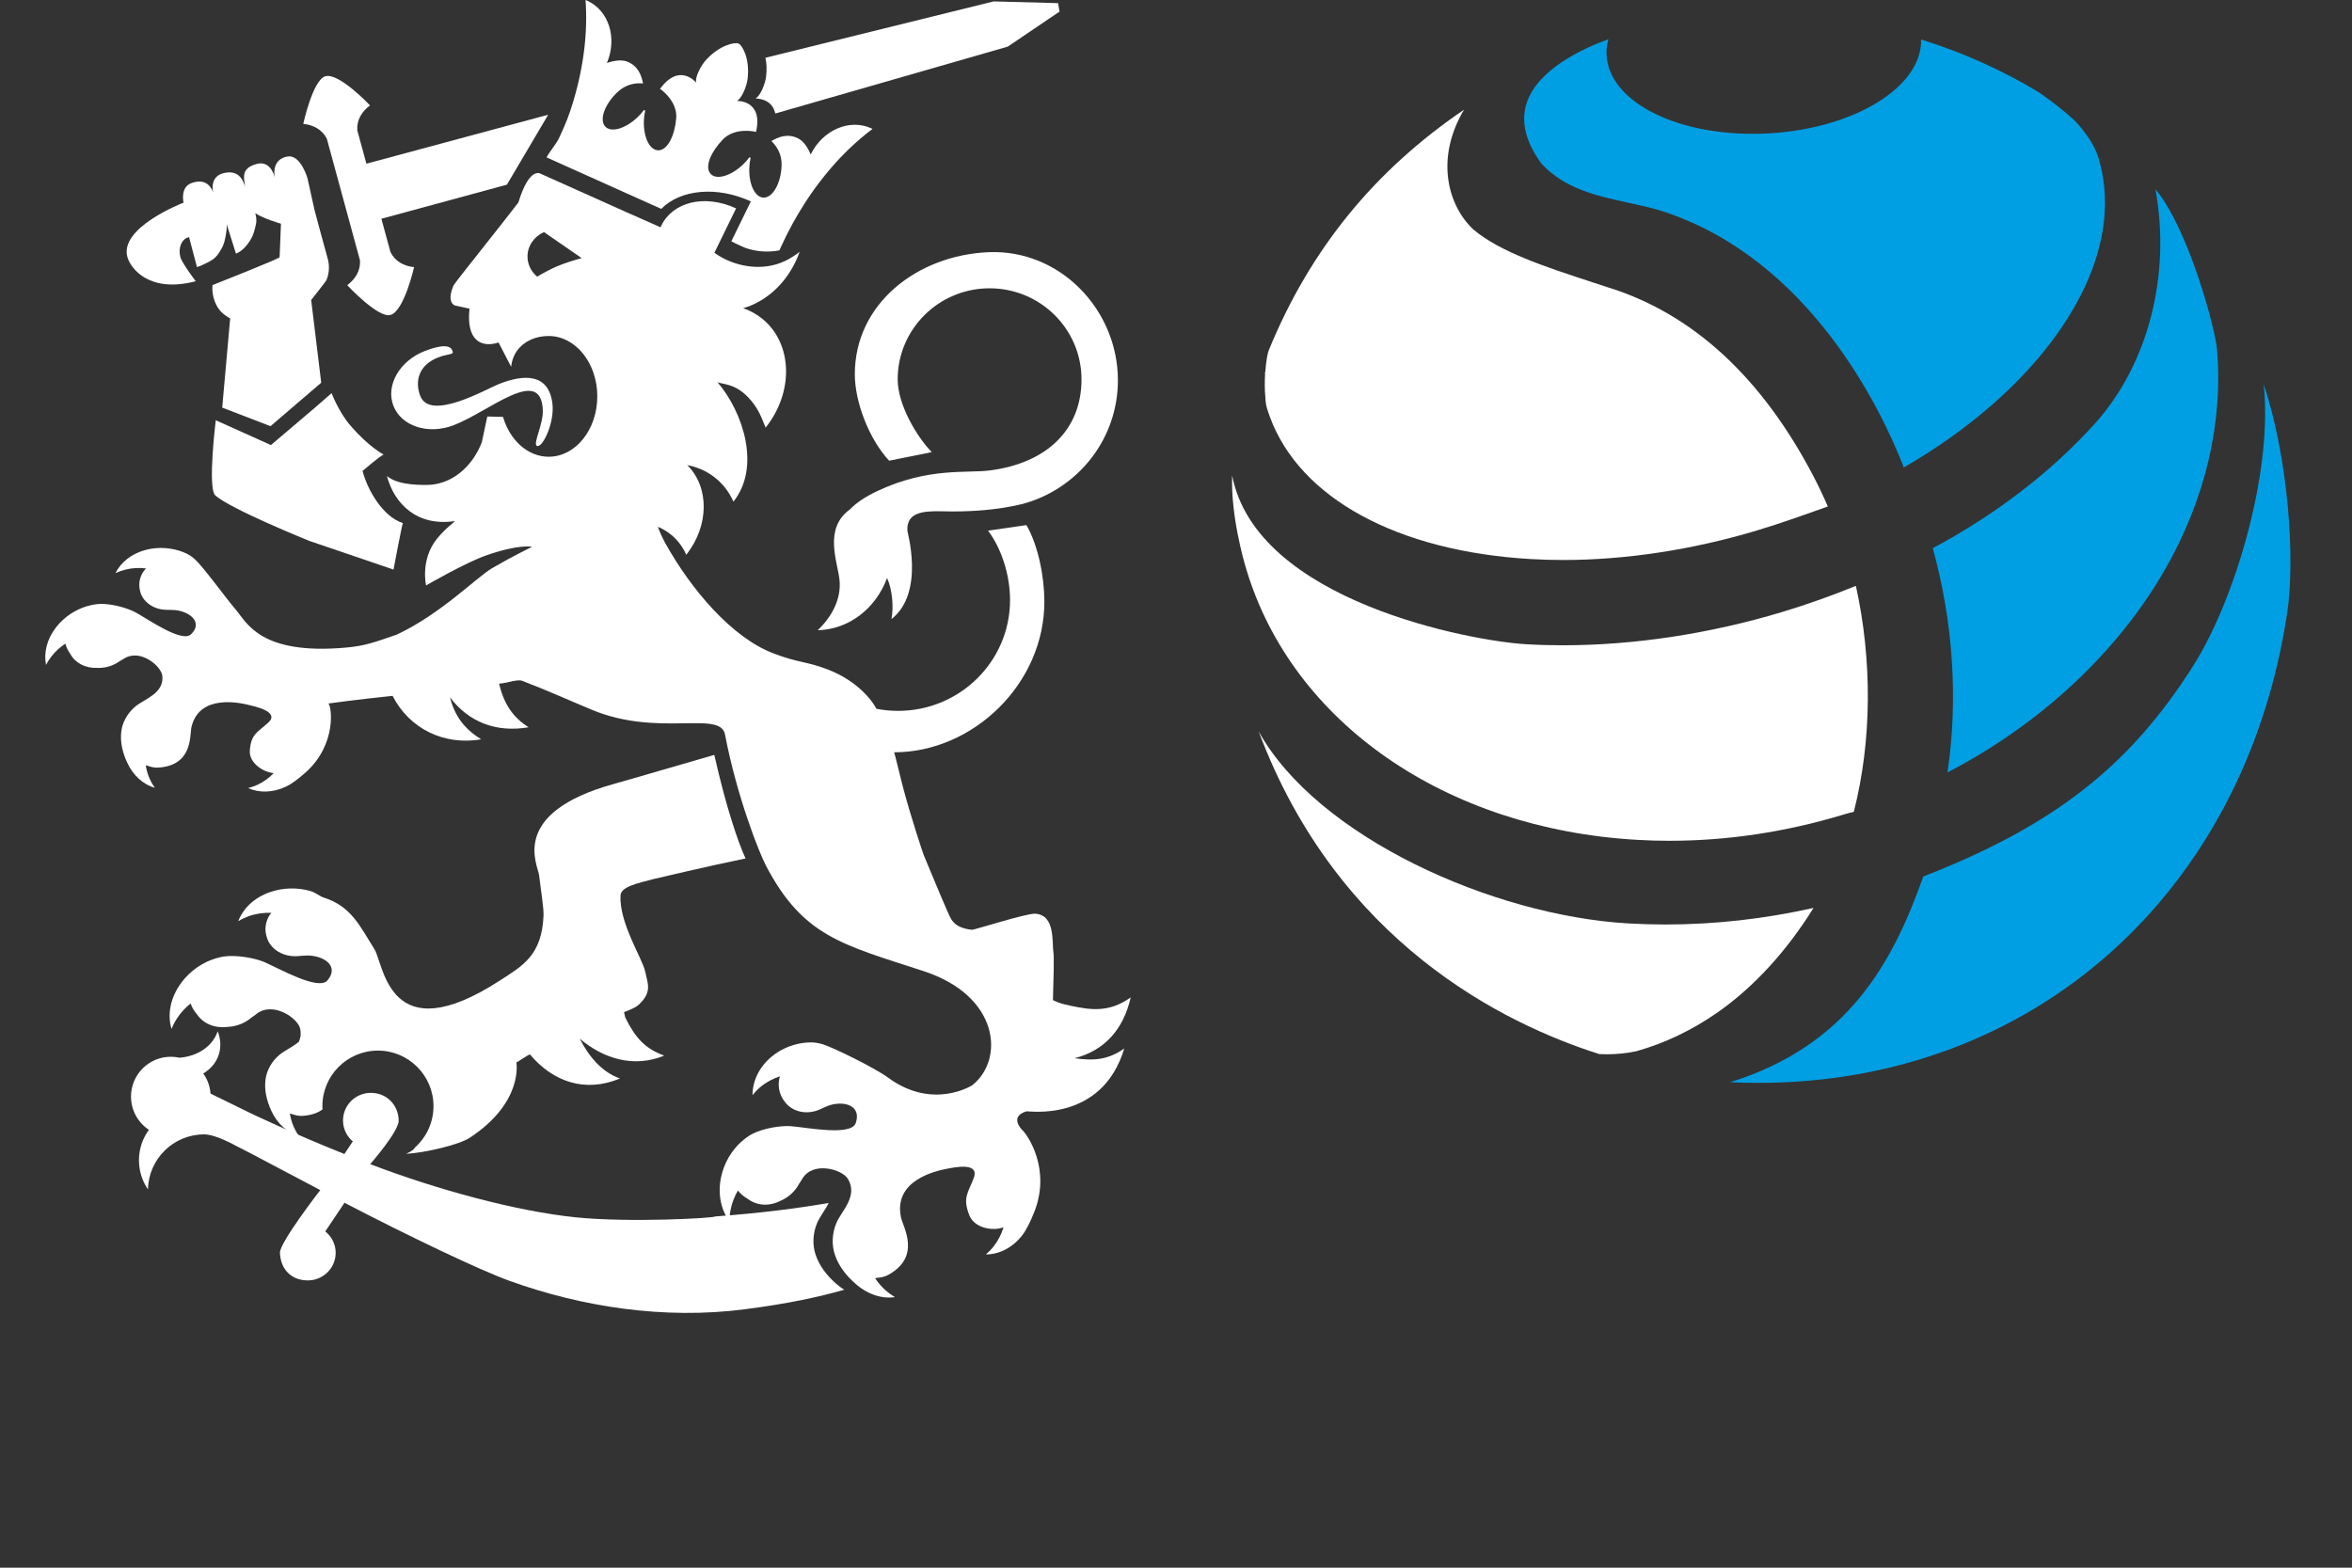 <?xml version="1.0" encoding="utf-8"?>
<!-- Generator: Adobe Illustrator 17.0.0, SVG Export Plug-In . SVG Version: 6.00 Build 0)  -->
<!DOCTYPE svg PUBLIC "-//W3C//DTD SVG 1.1//EN" "http://www.w3.org/Graphics/SVG/1.1/DTD/svg11.dtd">
<svg version="1.1" id="Layer_1" xmlns="http://www.w3.org/2000/svg" xmlns:xlink="http://www.w3.org/1999/xlink" x="0px" y="0px"
	 width="120px" height="80px" viewBox="0 0 120 80" enable-background="new 0 0 120 80" xml:space="preserve">
<rect x="0" y="0" width="120" height="80" fill="#333333" stroke="none"/>
<g>
	<path fill="#FFFFFF" d="M20.555,26.695c-1.024-0.334-1.798-1.673-2.058-2.662c0,0,0.943-0.813,1.08-0.834
		c0,0-0.735-0.371-1.68-1.46c-0.623-0.716-0.978-1.677-0.978-1.677l-0.869,0.757l-2.227,1.893l-2.815-1.267
		c0,0-0.426,3.464-0.026,3.833c0.739,0.684,4.792,2.322,4.792,2.322l4.303,1.466C20.077,29.067,20.499,26.82,20.555,26.695z"/>
	<path fill="#FFFFFF" d="M44.517,6.578c-0.025-0.012-0.051-0.025-0.074-0.035c-1.11-0.5-2.473,0.1-3.082,1.34
		c-0.09-0.218-0.299-0.646-0.626-0.813c-0.549-0.287-1.033-0.072-1.379,0.128c0.253,0.243,0.545,0.647,0.521,1.256
		c-0.03,0.867-0.424,1.597-0.88,1.629c-0.454,0.033-0.799-0.646-0.767-1.513c0.005-0.179,0.028-0.354,0.067-0.517l-0.063-0.026
		c-0.1,0.135-0.215,0.266-0.347,0.389c-0.639,0.596-1.381,0.786-1.654,0.427c-0.278-0.362,0.044-1.103,0.653-1.731
		c0.623-0.64,1.675-0.392,1.687-0.377c0.38-1.647-0.98-1.585-0.98-1.585c0.244-0.107,0.508-0.741,0.552-1.138
		c0.12-1.054-0.288-1.706-0.452-1.782c-0.002-0.004-0.007-0.002-0.011-0.004c-0.005-0.002-0.007-0.005-0.009-0.005
		c-0.167-0.072-0.932,0.053-1.65,0.836c-0.273,0.296-0.582,0.91-0.5,1.163c0,0-0.85-1.056-1.849,0.317
		c0.019-0.004,0.903,0.619,0.827,1.503c-0.077,0.867-0.426,1.597-0.881,1.629c-0.456,0.033-0.799-0.644-0.769-1.511
		c0.007-0.181,0.032-0.355,0.065-0.519L32.858,5.61c-0.102,0.135-0.218,0.267-0.352,0.392c-0.637,0.595-1.376,0.785-1.654,0.424
		c-0.273-0.361,0.021-1.135,0.658-1.731c0.445-0.417,0.943-0.47,1.298-0.436c-0.077-0.392-0.236-0.894-0.816-1.119
		c-0.341-0.128-0.804-0.004-1.027,0.072c0.54-1.27,0.097-2.683-1.015-3.181C29.927,0.019,29.901,0.011,29.874,0
		c0.118,1.587-0.081,3.346-0.614,5.137V5.135c-0.225,0.755-0.369,1.114-0.718,1.87c-0.15,0.333-0.487,0.709-0.656,1.026l5.851,2.628
		c0.973-0.99,2.832-1.179,4.572-0.382l-0.996,2.037c0.074,0.035,0.116,0.054,0.116,0.054c0.033,0.021,0.07,0.041,0.104,0.06
		L38,12.64c0.551,0.199,1.156,0.252,1.766,0.137c0.028-0.065,0.06-0.135,0.1-0.222c0.345-0.756,0.735-1.469,1.161-2.134
		l-0.002,0.002C42.032,8.846,43.236,7.539,44.517,6.578z"/>
	<path fill="#FFFFFF" d="M53.982,0.16l-3.285-0.088L39.054,2.947c0.055,0.26,0.077,0.577,0.035,0.943
		c-0.044,0.398-0.308,1.031-0.553,1.138c0,0,0.852-0.039,1.019,0.764l11.863-3.413l2.641-1.789L53.982,0.16z"/>
	<path fill="#FFFFFF" d="M27.969,5.855l-9.275,2.498l-0.464-1.699c-0.037-0.533,0.227-0.961,0.649-1.275
		c0,0-1.587-1.687-2.278-1.488c-0.639,0.179-1.128,2.428-1.128,2.428c0.517,0.06,0.961,0.288,1.202,0.758l1.692,6.212
		c0.032,0.528-0.234,0.948-0.651,1.263c0,0,1.564,1.689,2.204,1.52c0.697-0.181,1.207-2.44,1.207-2.44
		c-0.523-0.056-0.966-0.29-1.205-0.769l-0.463-1.7l6.404-1.74L27.969,5.855z"/>
	<path fill="#FFFFFF" d="M54.828,54.001c1.532-0.392,2.488-1.469,2.862-3.103c-0.839,0.589-1.605,0.713-2.692,0.5
		c-0.412-0.079-0.931-0.171-1.277-0.364c0.035-1.112,0.062-2.162,0.026-2.407c-0.081-0.533,0.111-1.937-0.931-2
		c-0.447-0.026-3.123,0.834-3.23,0.821c-0.959-0.111-1.068-0.547-1.26-0.971c-0.229-0.507-1.205-2.862-1.205-2.862
		s-0.658-1.916-1.094-3.614c-0.104-0.401-0.329-1.355-0.406-1.611c4.041,0,7.678-3.515,7.663-7.714
		c-0.005-1.279-0.324-2.862-0.916-3.879l-1.956,0.283c0.695,0.925,1.121,2.28,1.121,3.54c0,3.125-2.558,5.656-5.714,5.656
		c-0.377,0-0.746-0.037-1.103-0.106c-0.38-0.709-1.249-1.524-2.444-1.992c-1.121-0.44-1.525-0.336-2.847-0.85
		c-2.111-0.821-4.17-3.258-5.471-5.593c-0.193-0.348-0.317-0.649-0.389-0.853c0.25,0.104,0.484,0.243,0.697,0.422
		c0.332,0.278,0.584,0.621,0.751,1.005c1.173-1.471,1.186-3.45,0.053-4.574c0.536,0.1,1.043,0.327,1.476,0.69
		c0.389,0.324,0.683,0.727,0.878,1.175c1.408-1.763,0.5-4.564-0.813-6.096c0.287,0.12,0.874,0.055,1.56,0.765
		c0.563,0.588,0.7,1.103,0.896,1.552c1.437-1.8,1.385-4.254-0.137-5.528c-0.306-0.253-0.647-0.442-1.008-0.567
		c0.209-0.06,0.419-0.137,0.624-0.241c1.061-0.521,1.854-1.499,2.254-2.632c-0.222,0.174-0.463,0.325-0.716,0.452
		c-1.2,0.587-2.665,0.294-3.631-0.406l1.107-2.266c-1.629-0.744-3.228-0.32-3.811,0.872c-0.012,0.025-0.023,0.053-0.034,0.079
		c-0.007,0.007-0.012,0.012-0.012,0.012l-1.726-0.763l-4.375-1.962c0,0-0.574-0.431-1.149,1.46
		c-0.795,1.048-3.248,4.099-3.306,4.229c-0.384,0.876,0.062,1.027,0.062,1.027l0.753,0.164c0,0-0.104,0.677,0.083,1.177
		c0.355,0.959,1.395,0.547,1.395,0.547s0.487,0.941,0.644,1.246c0,0,0.014-0.41,0.295-0.82c0.403-0.535,0.999-0.755,1.62-0.755
		c1.369,0,2.479,1.379,2.479,3.08c0,1.701-1.11,3.081-2.479,3.081c-1.073,0-1.986-0.848-2.331-2.034l-0.802-0.019l-0.28,1.314
		c-0.489,1.27-1.559,2.178-2.82,2.178c-0.663,0-1.513-0.042-2.02-0.454c0.373,1.413,1.532,2.586,3.462,2.299
		c-0.062,0.1-0.438,0.329-0.89,0.876c-0.888,1.077-0.575,2.408-0.575,2.408s1.97-1.142,3.026-1.518
		c1.726-0.616,2.382-0.452,2.382-0.452s-0.969,0.463-2.037,1.087c-0.793,0.466-2.625,2.345-4.873,3.395
		c-1.195,0.415-1.661,0.574-2.572,0.658c-4.381,0.396-5.07-1.274-5.616-1.91c-0.494-0.574-1.684-2.217-2.109-2.6
		c-0.155-0.141-0.389-0.292-0.574-0.35v-0.005c-0.584-0.229-1.258-0.289-1.902-0.127c-0.744,0.19-1.297,0.637-1.573,1.194
		c0.157-0.072,0.326-0.134,0.503-0.178c0.347-0.09,0.705-0.106,1.057-0.062c-0.213,0.216-0.345,0.512-0.345,0.841
		c0,0.093,0.012,0.185,0.032,0.273c0.104,0.566,0.681,0.999,1.378,0.999c0.079,0,0.368,0.005,0.438,0.014
		c0.774,0.092,1.4,0.644,0.793,1.233c-0.464,0.45-2.178-0.76-2.834-1.119c-0.419-0.227-1.244-0.456-1.833-0.429
		c-0.195,0.009-0.431,0.053-0.607,0.109l-0.002-0.005c-0.61,0.178-1.189,0.547-1.603,1.078c-0.48,0.612-0.644,1.314-0.519,1.932
		c0.077-0.155,0.176-0.308,0.29-0.454c0.195-0.25,0.435-0.461,0.697-0.633c0.049,0.188,0.134,0.364,0.248,0.522
		c0.259,0.47,0.771,0.739,1.391,0.714c0.019,0,0.037,0.002,0.056,0.002c0.396,0,0.758-0.123,1.05-0.329
		c0.081-0.044,0.162-0.09,0.243-0.142c0.822-0.535,1.904,0.373,1.958,0.876c0.095,0.903-0.916,1.177-1.379,1.566
		c-0.398,0.334-0.662,0.802-0.716,1.281c-0.062,0.531,0.06,1.047,0.292,1.559c0.309,0.684,0.836,1.14,1.42,1.309
		c-0.097-0.137-0.185-0.287-0.259-0.452c-0.1-0.223-0.167-0.459-0.206-0.698c0.03,0.007,0.058,0.016,0.09,0.021
		c0.167,0.062,0.35,0.107,0.538,0.097c1.807-0.111,1.603-1.657,1.712-2.095c0.419-1.673,2.458-1.219,2.957-1.094
		c0.273,0.069,1.557,0.336,0.957,0.89c-0.533,0.491-0.888,0.573-0.943,1.437c-0.039,0.596,0.635,1.087,1.221,1.142
		c-0.234,0.239-0.507,0.443-0.813,0.588c-0.165,0.076-0.329,0.135-0.493,0.176c0.554,0.25,1.251,0.246,1.93-0.074
		c0.278-0.13,0.618-0.382,0.987-0.711c1.629-1.437,1.342-3.422,1.177-3.531c0,0,1.348-0.19,3.276-0.391
		c0.846,1.663,2.604,2.548,4.518,2.219c-0.823-0.519-1.333-1.137-1.589-2.143c0.954,1.265,2.359,1.812,4.011,1.527
		c-0.829-0.523-1.258-1.207-1.509-2.224c0.452-0.032,0.931-0.241,1.181-0.146c1.395,0.535,2.206,0.917,3.559,1.48
		c3.394,1.413,6.55,0.005,6.789,1.26c0.605,3.17,1.745,6.047,2.106,6.727c1.89,3.573,3.851,3.987,8.017,5.345
		c3.892,1.267,4.138,4.511,2.498,5.822c0,0-2.011,1.304-4.308-0.389c-0.677-0.496-2.715-1.497-3.313-1.694
		c-0.222-0.072-0.523-0.118-0.73-0.093l-0.002-0.005c-0.681,0.032-1.367,0.282-1.914,0.746c-0.631,0.536-0.954,1.249-0.95,1.948
		c0.114-0.146,0.248-0.287,0.401-0.417c0.294-0.248,0.637-0.429,0.999-0.547c-0.102,0.32-0.086,0.684,0.072,1.02
		c0.044,0.097,0.1,0.185,0.164,0.264c0.375,0.535,1.147,0.712,1.826,0.392c0.077-0.037,0.361-0.164,0.433-0.188
		c0.797-0.264,1.677,0.016,1.37,0.897c-0.234,0.677-2.489,0.225-3.302,0.16c-0.517-0.041-1.434,0.106-1.993,0.403
		c-0.186,0.1-0.394,0.252-0.538,0.391l-0.004-0.003c-0.51,0.464-0.894,1.108-1.04,1.842c-0.169,0.85,0.009,1.645,0.431,2.222
		c0.002-0.197,0.023-0.396,0.063-0.602c0.069-0.345,0.199-0.672,0.371-0.969c0.139,0.173,0.308,0.313,0.494,0.42
		c0.48,0.362,1.108,0.403,1.701,0.093c0.019-0.009,0.037-0.016,0.056-0.025c0.385-0.183,0.677-0.475,0.864-0.82
		c0.056-0.083,0.113-0.167,0.165-0.259c0.542-0.927,2.036-0.496,2.333-0.004c0.53,0.881-0.324,1.629-0.584,2.241
		c-0.225,0.524-0.255,1.124-0.077,1.64c0.197,0.574,0.566,1.047,1.04,1.464c0.633,0.56,1.365,0.785,2.018,0.688
		c-0.162-0.095-0.32-0.209-0.473-0.343c-0.206-0.183-0.385-0.394-0.538-0.621c0.034-0.005,0.065-0.01,0.097-0.019
		c0.195-0.016,0.394-0.051,0.574-0.151c1.706-0.943,0.756-2.433,0.651-2.934c-0.403-1.905,1.803-2.38,2.349-2.482
		c0.301-0.056,1.68-0.373,1.363,0.47c-0.28,0.753-0.587,0.999-0.222,1.909c0.251,0.63,1.147,0.823,1.742,0.609
		c-0.111,0.354-0.278,0.688-0.507,0.976c-0.123,0.155-0.255,0.29-0.394,0.408c0.663,0,1.339-0.324,1.845-0.964
		c0.206-0.262,0.415-0.677,0.616-1.182c0.89-2.225-0.359-3.96-0.565-4.162c0,0-0.774-0.711,0.178-0.996
		c0.079-0.024,3.847,0.591,4.986-3.205C56.566,54.063,55.853,54.152,54.828,54.001z M28.403,13.598
		c-0.329,0.141-0.683,0.332-0.997,0.521c-0.301-0.255-0.493-0.621-0.493-1.029c0-0.551,0.345-1.024,0.839-1.247l1.926,1.328
		C29.287,13.277,28.815,13.422,28.403,13.598z"/>
	<path fill="#FFFFFF" d="M25.455,19.597c-0.646,0.257-3.515,1.921-4.015,0.602c-0.29-0.765-0.067-1.583,0.924-1.961
		c0.44-0.169,0.697-0.139,0.739-0.246c-0.049-0.429-0.589-0.401-1.413-0.086c-1.297,0.498-2.021,1.749-1.62,2.797
		c0.401,1.049,1.779,1.495,3.075,0.997c1.828-0.7,4.468-3.086,4.55-0.76c0.024,0.721-0.519,1.712-0.301,1.814
		c0.274,0.13,0.911-1.166,0.79-2.164C27.995,19.063,26.764,19.078,25.455,19.597z"/>
	<path fill="#FFFFFF" d="M16.706,13.147c-0.111-0.371-0.66-2.433-0.66-2.433l-0.361-1.631c0,0-0.352-1.216-1.019-1.096
		c-0.771,0.137-0.683,0.88-0.647,1.073c-0.047-0.197-0.266-0.873-0.925-0.693c-0.822,0.224-0.642,0.702-0.591,1.159
		c-0.054-0.167-0.234-0.918-1.114-0.686c-0.614,0.162-0.565,0.748-0.517,0.982c-0.069-0.217-0.326-0.748-1.087-0.486
		c-0.584,0.201-0.438,0.932-0.419,1.005c0,0-3.378,1.291-2.848,2.838c0.178,0.519,1.082,1.793,3.469,1.173
		c0,0-0.705-0.931-0.783-1.226c-0.125-0.466,0.056-0.92,0.401-1.013c0.014-0.003,0.026-0.005,0.041-0.007l0.403,1.522l0.183-0.063
		c0,0,0.45-0.195,0.635-0.331c0.185-0.141,0.271-0.264,0.42-0.519c0.15-0.246,0.204-0.522,0.245-0.79
		c0.049-0.26,0.033-0.484,0.033-0.484l0.473,1.502c0,0,0.1-0.037,0.209-0.111c0.113-0.067,0.334-0.271,0.505-0.547
		c0.179-0.269,0.271-0.651,0.313-0.883c0.039-0.197-0.01-0.412-0.042-0.522c0.435,0.287,1.311,0.536,1.311,0.536l-0.068,1.708
		c0.012,0.07-3.422,1.423-3.422,1.423s-0.075,0.489,0.192,1.013c0.199,0.391,0.445,0.524,0.674,0.676l0.035-0.007l-0.408,4.572
		l2.463,0.947l2.588-2.219l-0.512-4.219c0.13-0.169,0.749-0.947,0.778-1.012C16.81,13.925,16.819,13.518,16.706,13.147z"/>
	<path fill="#FFFFFF" d="M31.899,51.918c-0.012-0.03-0.047-0.239-0.06-0.268c0.317-0.121,0.596-0.239,0.739-0.369
		c0.711-0.658,0.47-1.071,0.341-1.698c-0.13-0.649-1.337-2.484-1.26-3.888c0.025-0.468,0.952-0.633,1.617-0.82
		c0,0,2.845-0.676,4.762-1.068c-0.387-0.837-0.999-2.649-1.594-5.285c-1.643,0.471-4.046,1.182-5.112,1.478
		c-5.39,1.495-3.888,4.134-3.826,4.669c0.086,0.741,0.241,1.661,0.225,2.053c-0.081,2.053-1.108,2.586-2.203,3.299
		c-5.702,3.705-5.934-0.795-6.423-1.58c-0.753-1.205-1.193-2.192-2.581-2.635c-0.22-0.07-0.457-0.28-0.667-0.326l0.002-0.005
		c-0.665-0.193-1.411-0.188-2.101,0.056c-0.795,0.283-1.356,0.83-1.601,1.473c0.164-0.097,0.341-0.181,0.533-0.25
		c0.371-0.132,0.764-0.185,1.152-0.174c-0.209,0.26-0.326,0.598-0.292,0.957c0.01,0.104,0.033,0.202,0.063,0.297
		c0.174,0.609,0.85,1.026,1.615,0.955c0.086-0.009,0.403-0.032,0.482-0.03c0.857,0.019,1.601,0.561,0.997,1.27
		c-0.464,0.544-2.468-0.611-3.225-0.936c-0.484-0.206-1.413-0.373-2.055-0.283c-0.215,0.032-0.468,0.102-0.654,0.181l-0.004-0.005
		c-0.653,0.259-1.247,0.723-1.648,1.349c-0.463,0.721-0.572,1.508-0.369,2.173c0.07-0.178,0.16-0.357,0.273-0.53
		c0.188-0.294,0.427-0.551,0.698-0.767c0.074,0.204,0.183,0.389,0.324,0.549c0.334,0.489,0.922,0.732,1.601,0.64
		c0.021-0.002,0.042-0.002,0.063-0.003c0.433-0.041,0.818-0.213,1.117-0.468c0.084-0.056,0.169-0.116,0.251-0.183
		c0.848-0.67,2.129,0.213,2.238,0.76c0.051,0.253,0.018,0.466-0.07,0.654c-0.311,0.271-0.734,0.452-0.99,0.669
		c-0.398,0.334-0.66,0.8-0.714,1.281c-0.062,0.531,0.06,1.047,0.292,1.559c0.308,0.683,0.836,1.138,1.42,1.309
		c-0.099-0.137-0.185-0.288-0.26-0.454c-0.1-0.224-0.167-0.458-0.206-0.697c0.03,0.007,0.06,0.014,0.09,0.019
		c0.169,0.062,0.352,0.109,0.54,0.099c0.466-0.03,0.797-0.153,1.034-0.329c-0.002-0.056-0.005-0.113-0.005-0.169
		c0-1.564,1.268-2.834,2.834-2.834c1.564,0,2.834,1.27,2.834,2.834c0,0.837-0.364,1.59-0.943,2.108
		c-0.044,0.093-0.165,0.185-0.405,0.304c-0.012,0.007-0.025,0.016-0.039,0.023c1.001-0.063,2.697-0.465,3.241-0.823
		c2.758-1.817,2.375-3.842,2.375-3.842c0.171-0.079,0.45-0.304,0.688-0.412c1.194,1.411,2.818,1.97,4.599,1.232
		c-0.917-0.324-1.583-1.107-2.053-2.032c1.209,1.024,2.762,1.504,4.312,0.862C32.925,53.526,32.414,52.965,31.899,51.918z"/>
	<g>
		<path fill="#FFFFFF" d="M42.657,65.505c-0.473-0.417-0.843-0.89-1.04-1.464c-0.178-0.515-0.148-1.115,0.077-1.64
			c0.128-0.304,0.405-0.642,0.584-1.013c-1.43,0.251-3.436,0.519-5.79,0.688c-0.007,0.084-4.374,0.327-7.122,0.044
			c-3.014-0.311-7.062-1.404-10.478-2.713c0,0,1.465-1.67,1.453-2.229c-0.019-0.82-0.633-1.409-1.42-1.409
			c-0.786,0-1.42,0.632-1.42,1.409c0,0.427,0.192,0.809,0.498,1.068l-0.429,0.644c-2.773-1.114-4.801-2.09-4.801-2.09l-2.028-0.994
			c-0.028-0.382-0.162-0.732-0.371-1.026c0.376-0.223,0.663-0.554,0.795-0.971c0.123-0.391,0.093-0.799-0.058-1.179
			c-0.269,0.779-1.043,1.277-1.949,1.346c-0.141-0.032-0.29-0.049-0.442-0.049c-1.123,0-2.032,0.91-2.032,2.032
			c0,0.709,0.362,1.332,0.913,1.696c-0.319,0.436-0.507,0.973-0.507,1.553c0,0.553,0.169,1.064,0.459,1.488
			c0.032-1.557,1.304-2.808,2.868-2.808c0.595,0,1.603,0.574,1.603,0.574c0.06,0.032,0.12,0.061,0.179,0.091
			c0.512,0.253,2.145,1.131,4.141,2.178c0,0-2.085,2.69-2.058,3.202c0.044,0.906,0.637,1.407,1.422,1.407
			c0.783,0,1.422-0.63,1.422-1.407c0-0.442-0.206-0.834-0.53-1.093l0.98-1.462c3.186,1.659,6.888,3.436,8.446,3.994
			c3.659,1.316,7.868,1.978,11.991,1.439c2.239-0.29,3.728-0.619,5.06-0.994C42.931,65.728,42.792,65.625,42.657,65.505z"/>
	</g>
	<path fill="#FFFFFF" d="M50.442,12.869c-3.64,0.153-6.829,2.621-6.829,6.231c0,1.4,0.711,3.284,1.749,4.41l2.178-0.436
		c-0.811-0.837-1.74-2.461-1.74-3.714c0-2.567,2.101-4.648,4.687-4.648c2.593,0,4.692,2.081,4.692,4.648s-1.768,4.277-4.692,4.648
		c-1.163,0.15-3.11-0.169-5.691,1.034c-0.654,0.308-1.098,0.609-1.429,0.95c-1.367,0.983-0.628,2.681-0.535,3.607
		c0.102,1.005-0.433,1.919-1.112,2.562c1.589-0.039,2.963-1.105,3.538-2.665c0.271,0.58,0.343,1.492,0.225,2.095
		c1.745-1.358,0.772-4.558,0.814-4.505c-0.058-0.924,0.758-1.022,1.765-0.994c2.76,0.079,4.344-0.443,4.344-0.443
		c2.683-0.829,4.63-3.307,4.63-6.242C57.036,15.797,54.073,12.718,50.442,12.869z"/>
</g>
<g>
	<path fill="#FFFFFF" d="M81.596,53.79c-4.86-1.54-13.35-5.703-17.378-16.465c2.977,5.372,11.923,9.402,18.876,9.799
		c0.626,0.035,1.255,0.054,1.883,0.054c2.509,0,5.049-0.285,7.549-0.846c-1.32,2.129-2.993,4.005-4.907,5.341
		c-1.297,0.902-2.689,1.568-4.143,1.974c-0.484,0.1-0.991,0.154-1.491,0.154C81.986,53.802,81.727,53.797,81.596,53.79"/>
	<path fill="#FFFFFF" d="M79.754,28.577c-0.554,0-1.103-0.016-1.645-0.047c-6.804-0.393-11.78-3.098-13.313-7.241
		c-0.056-0.152-0.112-0.306-0.157-0.465c-0.044-0.143-0.07-0.318-0.082-0.568c-0.033-0.355-0.037-0.783-0.009-1.236l-0.042,0.047
		l0.051-0.091c0.035-0.512,0.105-0.935,0.187-1.129c2.103-5.117,5.362-9.126,9.951-12.25c-1.479,2.488-0.829,4.876,0.463,6.103
		c1.36,1.152,3.668,1.911,5.902,2.643l0.918,0.301c4.355,1.332,7.907,4.593,10.563,9.694c0.248,0.477,0.486,0.977,0.715,1.507
		c-1.164,0.416-2.388,0.855-3.605,1.222C86.37,28.053,82.947,28.577,79.754,28.577"/>
	<path fill="#009FE3" d="M89.704,55.26c-0.472,0-0.951-0.012-1.432-0.033c6.054-1.888,8.315-6.154,9.855-10.498
		c6.661-2.6,10.537-5.631,13.79-10.783c2.154-3.414,4.061-9.963,3.575-14.346c1.264,3.804,1.617,8.918,1.201,11.675
		C114.536,45.623,103.69,55.26,89.706,55.26H89.704z"/>
	<path fill="#009FE3" d="M99.361,39.417c0.556-3.729,0.285-7.708-0.75-11.446c3.241-1.72,6.122-3.956,8.306-6.395
		c2.694-3.016,3.853-7.561,3.054-11.921c1.692,2.023,3.051,7.121,3.14,8.154c0.322,3.769-0.593,7.659-2.65,11.25
		C108.048,33.277,104.109,36.952,99.361,39.417"/>
	<path fill="#FFFFFF" d="M85.182,42.906c-0.554,0-1.108-0.016-1.661-0.049c-9.757-0.558-17.582-5.977-19.932-13.804
		c-0.145-0.472-0.797-2.757-0.724-4.792c1.227,6.43,12.241,8.458,14.995,8.614c0.621,0.037,1.25,0.054,1.881,0.054
		c3.617,0,7.477-0.584,11.164-1.692c1.292-0.39,2.565-0.841,3.783-1.341c0.834,3.773,0.827,7.885-0.107,11.537
		c-0.208,0.037-0.395,0.098-0.582,0.152c-2.911,0.876-5.879,1.32-8.813,1.32H85.182z"/>
	<path fill="#009FE3" d="M97.102,23.766c-1.217-3.084-4.846-10.519-12.196-12.96c-0.563-0.187-1.168-0.315-1.808-0.456
		c-1.607-0.348-3.271-0.708-4.46-2.009c-0.797-1.091-1.051-2.128-0.752-3.068C78.441,3.535,80.777,2.467,82.062,2
		c-0.077,0.273-0.11,0.547-0.093,0.815c0.121,2.287,3.329,4.014,7.463,4.014c0.262,0,0.528-0.009,0.797-0.021
		c4.383-0.241,7.85-2.383,7.785-4.792c2.089,0.647,4.082,1.537,5.928,2.645c0.4,0.241,1.727,1.257,2.079,1.673
		c0.551,0.643,0.902,1.224,1.047,1.734c0.14,0.474,0.236,0.956,0.285,1.437c0.516,4.843-3.5,10.474-10.231,14.355L97.102,23.766z"/>
</g>
</svg>
